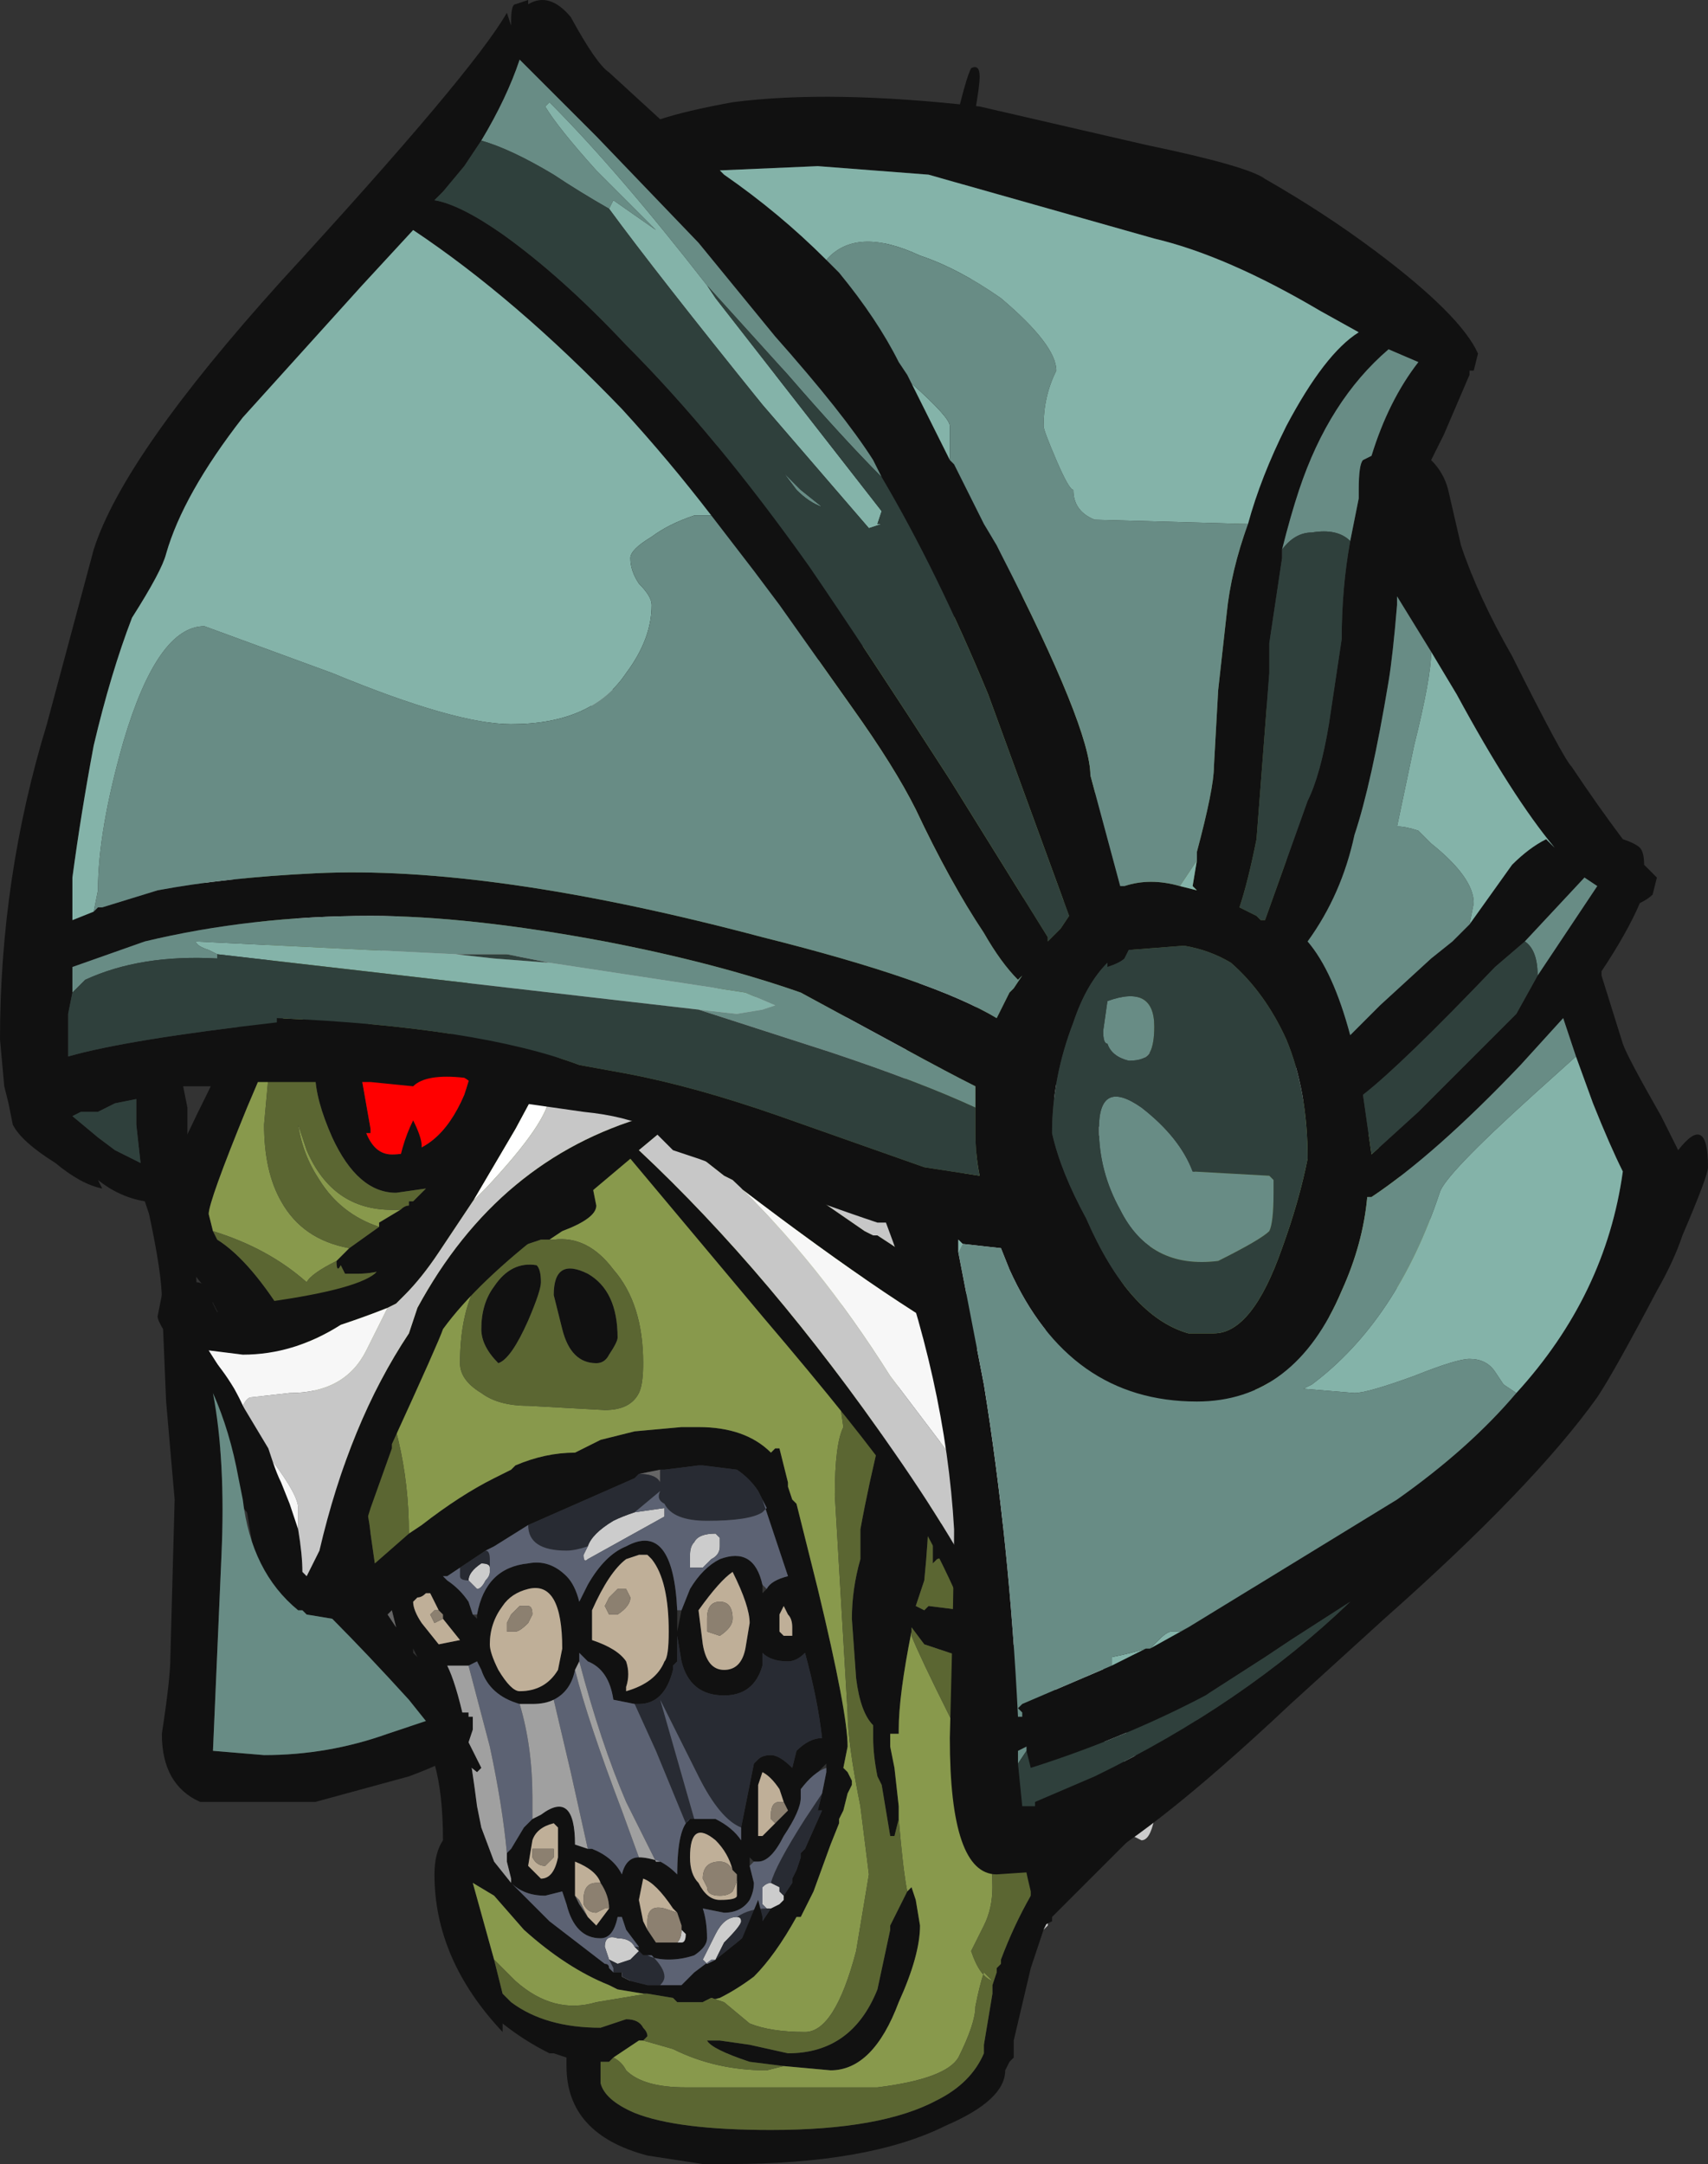 <?xml version="1.0" encoding="UTF-8" standalone="no"?>
<svg xmlns:ffdec="https://www.free-decompiler.com/flash" xmlns:xlink="http://www.w3.org/1999/xlink" ffdec:objectType="shape" height="25.4px" width="20.05px" xmlns="http://www.w3.org/2000/svg">
  <rect width="100%" height="100%" fill="#333333" stroke="none"/>
  <g transform="matrix(1.0, 0.0, 0.0, 1.0, 11.15, 15.55)">
    <path d="M1.1 7.1 L0.95 7.55 0.75 8.4 0.75 8.6 0.7 8.65 0.65 8.75 Q0.65 9.1 -0.05 9.4 -0.95 9.85 -2.6 9.85 L-2.9 9.85 -3.55 9.75 Q-4.5 9.5 -4.5 8.7 L-4.5 8.6 -4.65 8.55 -4.7 8.55 Q-5.0 8.4 -5.25 8.2 L-5.25 8.3 Q-6.05 7.45 -6.05 6.45 -6.05 6.2 -5.95 6.05 -5.95 5.5 -6.05 5.15 L-7.15 3.55 Q-7.3 3.25 -7.35 2.9 L-8.1 0.8 -8.75 -0.45 Q-8.9 -0.6 -9.0 -0.85 L-9.25 -1.45 Q-9.25 -1.65 -8.7 -2.75 L-8.3 -3.6 -0.05 -13.55 Q0.15 -14.55 0.25 -14.75 0.35 -14.8 0.35 -14.65 0.35 -14.45 0.15 -13.5 L1.75 6.1 Q1.35 6.5 1.15 7.0 L1.1 7.1 M3.45 -9.4 L-8.4 -5.6 -7.85 -3.85 -7.8 -3.7 Q-7.8 -3.6 -8.25 -2.55 -8.7 -1.45 -8.7 -1.3 L-8.65 -1.1 -8.6 -1.0 Q-8.2 -0.75 -7.75 0.0 L-7.05 1.8 Q-6.85 1.95 -6.8 2.45 L-6.75 2.8 -6.35 2.45 -6.2 2.35 Q-5.75 2.0 -5.35 1.8 -5.25 1.75 -5.15 1.7 L-5.1 1.65 Q-4.75 1.5 -4.4 1.5 L-4.1 1.35 -3.7 1.25 -3.15 1.2 -2.95 1.2 -2.95 1.2 Q-2.4 1.2 -2.1 1.5 L-2.05 1.45 -2.0 1.45 -1.9 1.85 -1.9 1.9 -1.85 2.05 -1.8 2.1 -1.55 3.1 Q-1.2 4.55 -1.2 4.95 L-1.25 5.2 -1.2 5.25 -1.15 5.35 -1.15 5.4 -1.2 5.5 -1.25 5.7 -1.3 5.8 -1.3 5.85 -1.4 6.1 -1.6 6.65 -1.75 6.95 -1.8 6.95 Q-2.05 7.4 -2.3 7.65 -2.5 7.8 -2.7 7.9 L-2.9 7.95 -3.2 7.95 -3.25 7.9 -3.55 7.85 -3.6 7.85 -3.9 7.8 -4.0 7.75 Q-4.5 7.55 -5.0 7.1 L-5.35 6.7 -5.6 6.55 -5.35 7.45 -5.25 7.85 -5.15 7.95 Q-4.75 8.25 -4.1 8.25 L-3.8 8.15 Q-3.65 8.15 -3.6 8.25 -3.55 8.3 -3.55 8.35 L-3.6 8.4 -3.65 8.4 -3.95 8.6 -4.0 8.65 -4.1 8.65 -4.1 8.9 Q-4.05 9.1 -3.7 9.25 -3.2 9.45 -2.1 9.45 -0.8 9.45 -0.15 9.1 0.25 8.9 0.4 8.55 L0.4 8.45 0.5 7.85 0.5 7.75 0.55 7.6 0.55 7.55 0.6 7.5 0.6 7.45 Q0.75 7.05 0.95 6.7 L1.1 6.5 1.35 6.2 4.0 0.1 6.0 -0.75 4.25 -3.15 3.45 -9.4 M1.75 -4.95 L1.6 -9.4 2.25 -3.5 2.25 -3.35 3.15 -2.25 2.15 -0.6 0.3 0.5 Q0.05 0.85 -0.1 1.3 L-0.25 2.2 Q-0.25 2.5 -0.3 3.0 L-0.4 3.3 -0.3 3.35 -0.25 3.3 0.15 3.35 0.3 3.35 1.25 3.85 0.7 4.0 0.15 3.9 -0.3 3.75 -0.45 3.55 -0.45 3.6 Q-0.6 4.35 -0.6 4.75 L-0.6 4.8 -0.7 4.8 -0.7 4.95 -0.65 5.2 -0.6 5.65 -0.6 5.8 -0.65 6.0 -0.7 6.0 -0.8 5.4 -0.85 5.3 Q-0.9 5.05 -0.9 4.85 L-0.9 4.7 Q-1.05 4.55 -1.1 4.15 L-1.15 3.45 Q-1.15 3.1 -1.05 2.75 L-1.05 2.4 Q-0.95 1.85 -0.8 1.25 -0.55 0.4 -0.15 0.1 L1.1 -2.9 0.75 -2.9 1.75 -4.95 M-7.6 -3.55 L-7.55 -3.8 -0.9 -1.35 -5.05 -3.05 -5.05 -2.8 -5.2 -2.4 -5.5 -1.75 Q-6.15 -0.6 -6.95 -0.6 L-7.1 -0.6 -7.15 -0.7 Q-7.2 -0.6 -7.2 -0.75 L-7.05 -0.9 -6.7 -1.15 -6.7 -1.2 -6.45 -1.35 Q-6.4 -1.4 -6.35 -1.4 L-6.35 -1.45 -6.3 -1.45 -6.15 -1.6 -6.5 -1.55 Q-6.95 -1.55 -7.25 -2.2 -7.45 -2.65 -7.45 -2.95 L-7.4 -3.55 -7.45 -3.55 -7.6 -3.55 M-6.95 -3.25 L-6.95 -3.15 -6.8 -2.3 -6.8 -2.25 -6.85 -2.25 Q-6.75 -2.0 -6.55 -2.0 -6.0 -2.0 -5.7 -2.7 -5.6 -3.0 -5.5 -3.45 L-6.95 -3.25 M-4.7 -1.0 L-4.8 -1.0 -5.1 -0.9 -4.85 -1.5 -4.2 -1.65 -4.15 -1.4 Q-4.15 -1.25 -4.55 -1.1 L-4.7 -1.0 M-4.95 -0.05 Q-5.15 0.4 -5.3 0.45 -5.5 0.25 -5.5 0.05 -5.5 -0.25 -5.35 -0.45 -5.15 -0.75 -4.85 -0.7 -4.8 -0.65 -4.8 -0.5 -4.8 -0.4 -4.95 -0.05 M-4.25 -0.6 Q-3.9 -0.4 -3.9 0.15 -3.9 0.2 -4.0 0.35 -4.05 0.45 -4.15 0.45 -4.45 0.45 -4.55 0.05 -4.6 -0.15 -4.65 -0.35 -4.65 -0.8 -4.25 -0.6 M-0.15 2.4 Q0.0 2.15 0.55 1.85 L1.65 1.85 0.05 2.7 0.0 2.7 -0.15 2.75 -0.2 2.8 -0.2 2.6 -0.15 2.4 M-2.2 2.05 L-2.25 1.95 Q-2.35 1.8 -2.5 1.7 L-2.9 1.65 -2.95 1.65 -3.35 1.7 -3.4 1.7 -3.65 1.75 -3.7 1.8 -4.95 2.35 -5.35 2.6 -5.45 2.65 -5.75 2.85 -5.9 2.95 -5.95 2.95 -5.9 3.0 Q-5.75 3.1 -5.65 3.25 L-5.6 3.4 -5.55 3.45 -5.55 3.4 Q-5.45 2.85 -4.95 2.8 -4.7 2.75 -4.5 2.95 -4.4 3.05 -4.35 3.25 L-4.25 3.05 Q-4.05 2.7 -3.8 2.6 -3.25 2.3 -3.2 3.35 L-3.2 3.6 -3.15 3.35 -3.05 3.1 Q-2.9 2.85 -2.7 2.75 -2.3 2.6 -2.2 3.05 L-2.2 3.15 -2.15 3.1 Q-2.1 3.0 -1.9 2.95 L-2.2 2.05 M-4.35 3.25 L-4.35 3.25 M-2.55 2.9 Q-2.7 3.0 -2.95 3.35 L-2.9 3.75 Q-2.85 4.05 -2.65 4.05 -2.45 4.05 -2.4 3.8 L-2.35 3.5 Q-2.35 3.3 -2.55 2.9 M-1.95 3.3 L-2.0 3.4 -2.0 3.6 -1.95 3.65 -1.85 3.65 -1.85 3.55 Q-1.85 3.45 -1.9 3.4 L-1.95 3.3 M-5.25 3.3 Q-5.4 3.5 -5.4 3.75 -5.4 3.85 -5.3 4.05 -5.15 4.3 -5.05 4.3 -4.75 4.3 -4.6 4.05 L-4.55 3.8 Q-4.55 3.0 -4.95 3.1 -5.15 3.15 -5.25 3.3 M-3.8 2.75 Q-4.0 2.9 -4.2 3.35 L-4.2 3.7 Q-3.9 3.8 -3.8 3.95 -3.75 4.1 -3.8 4.25 L-3.8 4.3 Q-3.45 4.2 -3.35 3.95 -3.3 3.9 -3.3 3.6 -3.3 3.0 -3.5 2.75 L-3.55 2.7 -3.8 2.75 M-3.2 3.65 L-3.2 3.8 -3.2 3.95 -3.25 4.0 -3.25 4.05 Q-3.35 4.45 -3.65 4.45 L-3.7 4.45 -3.95 4.4 Q-4.0 4.05 -4.25 3.95 L-4.35 3.85 -4.35 3.95 -4.4 4.05 Q-4.45 4.3 -4.65 4.4 -4.75 4.45 -4.9 4.45 L-5.05 4.45 Q-5.4 4.35 -5.5 4.05 L-5.55 3.95 -5.65 4.0 -5.9 4.0 Q-5.8 4.2 -5.7 4.65 -5.6 5.25 -5.55 5.65 L-5.5 5.9 -5.35 6.3 -5.15 6.55 -5.15 6.5 -5.2 6.3 -5.2 6.2 -5.15 6.15 -5.0 5.9 -4.9 5.8 -4.8 5.75 Q-4.4 5.45 -4.4 6.1 L-4.25 6.15 -4.2 6.15 Q-3.95 6.25 -3.85 6.45 -3.8 6.25 -3.65 6.25 -3.55 6.25 -3.4 6.3 -3.3 6.35 -3.2 6.45 -3.2 5.9 -3.05 5.8 L-3.0 5.8 -2.75 5.8 Q-2.55 5.9 -2.45 6.05 L-2.45 5.9 -2.3 5.15 -2.25 5.1 Q-2.2 5.05 -2.1 5.05 -2.0 5.05 -1.85 5.2 L-1.8 5.0 Q-1.65 4.85 -1.5 4.85 -1.55 4.4 -1.7 3.85 -1.8 3.95 -1.9 3.95 -2.1 3.95 -2.2 3.85 L-2.2 4.0 Q-2.3 4.35 -2.65 4.35 -3.05 4.35 -3.15 3.95 L-3.2 3.65 M-3.65 7.3 L-3.8 7.1 -3.85 6.95 -3.9 6.95 Q-3.95 7.2 -4.1 7.2 -4.4 7.2 -4.5 6.8 L-4.55 6.65 -4.75 6.7 Q-5.0 6.7 -5.15 6.55 L-4.7 7.0 -4.05 7.5 Q-4.0 7.5 -4.0 7.55 L-3.95 7.6 -3.9 7.6 -3.85 7.6 -3.75 7.7 -3.55 7.75 -3.4 7.75 -3.15 7.75 -3.0 7.6 -2.8 7.45 -2.75 7.45 -2.5 7.25 -2.2 7.0 -2.1 6.85 -2.0 6.8 -1.95 6.75 -1.95 6.7 -1.85 6.55 -1.85 6.5 -1.8 6.4 -1.75 6.25 -1.75 6.2 -1.7 6.15 -1.5 5.7 -1.55 5.7 -1.5 5.5 -1.45 5.25 -1.45 5.2 -1.45 5.15 -1.75 5.45 -1.75 5.55 Q-1.75 5.7 -1.95 6.0 -2.1 6.3 -2.25 6.3 L-2.3 6.3 -2.35 6.25 -2.35 6.35 -2.3 6.55 Q-2.3 6.65 -2.35 6.75 -2.45 6.9 -2.65 6.9 L-2.9 6.85 Q-2.85 7.0 -2.85 7.2 -2.85 7.3 -3.0 7.4 -3.15 7.45 -3.3 7.45 -3.45 7.45 -3.55 7.4 L-3.6 7.4 -3.65 7.35 -3.65 7.3 M-4.6 5.9 L-4.65 5.85 Q-4.85 5.9 -4.9 6.05 L-4.95 6.35 -4.8 6.5 Q-4.65 6.5 -4.6 6.25 L-4.6 5.9 M-4.1 6.55 Q-4.15 6.4 -4.4 6.3 L-4.4 6.7 -4.35 6.8 -4.25 6.95 -4.15 7.05 -4.0 6.85 Q-4.0 6.7 -4.1 6.55 M-2.55 6.4 Q-2.6 6.2 -2.75 6.05 -3.05 5.8 -3.05 6.25 -3.05 6.45 -2.95 6.55 -2.85 6.75 -2.7 6.75 -2.5 6.75 -2.5 6.7 L-2.5 6.45 -2.55 6.4 M-3.2 6.9 L-3.25 6.85 Q-3.45 6.55 -3.6 6.5 L-3.65 6.75 -3.6 7.0 -3.55 7.1 -3.45 7.25 -3.2 7.25 -3.15 7.25 Q-3.1 7.25 -3.1 7.15 L-3.15 7.1 -3.15 7.05 -3.2 6.9 M-1.95 5.6 L-2.0 5.45 Q-2.1 5.3 -2.2 5.25 L-2.25 5.4 -2.25 6.0 -2.2 6.0 -2.05 5.85 -1.9 5.7 -1.95 5.6 M-1.95 8.7 L-2.35 8.65 Q-2.8 8.5 -2.85 8.4 -2.8 8.4 -2.7 8.4 L-2.35 8.45 -1.9 8.55 Q-1.15 8.55 -0.85 7.8 L-0.7 7.1 -0.7 7.05 -0.5 6.65 -0.45 6.6 -0.4 6.75 -0.35 7.05 Q-0.35 7.4 -0.6 7.95 -0.9 8.75 -1.4 8.75 L-1.95 8.7 M-6.6 3.4 L-6.5 3.55 -6.55 3.35 -6.6 3.4 M-6.0 3.35 L-6.1 3.15 -6.15 3.15 Q-6.2 3.2 -6.25 3.2 L-6.3 3.25 Q-6.3 3.35 -6.2 3.5 L-6.0 3.75 -5.75 3.7 -5.95 3.45 -5.95 3.4 -6.0 3.35 M-6.25 3.9 L-6.3 3.85 -6.3 3.8 -6.25 3.9" fill="#111111" fill-rule="evenodd" stroke="none"/>
    <path d="M1.15 7.0 L1.15 7.05 1.1 7.1 1.15 7.0 M-7.4 -3.55 L-7.45 -3.55 -7.4 -3.55 M-4.25 2.6 Q-4.2 2.45 -3.95 2.3 -3.85 2.25 -3.7 2.2 L-3.35 2.15 -3.35 2.25 -4.25 2.75 Q-4.3 2.8 -4.3 2.7 L-4.25 2.6 M-2.7 2.5 L-2.7 2.6 Q-2.7 2.7 -2.8 2.75 L-2.9 2.85 -3.05 2.85 -3.05 2.7 Q-3.05 2.6 -3.0 2.55 -2.95 2.45 -2.75 2.45 L-2.7 2.5 M-5.65 3.0 Q-5.65 2.9 -5.5 2.8 -5.4 2.8 -5.4 2.85 L-5.4 2.9 Q-5.4 2.95 -5.45 3.0 -5.5 3.1 -5.55 3.1 L-5.65 3.0 M-1.95 6.75 L-2.0 6.8 -2.1 6.85 -2.15 6.85 -2.2 6.8 -2.2 6.6 Q-2.15 6.55 -2.1 6.55 L-2.0 6.6 -2.0 6.65 -1.95 6.7 -1.95 6.75 M-3.75 7.7 L-3.85 7.6 -3.9 7.6 -3.85 7.6 -3.85 7.65 -3.75 7.7 M-3.2 7.25 Q-3.15 7.2 -3.15 7.1 L-3.1 7.15 Q-3.1 7.25 -3.15 7.25 L-3.2 7.25 M-2.75 7.45 L-2.85 7.5 -2.9 7.45 -2.75 7.15 Q-2.65 6.95 -2.5 6.95 -2.45 6.95 -2.45 7.0 -2.45 7.05 -2.65 7.25 L-2.75 7.45 M-3.7 7.3 L-3.65 7.35 -3.75 7.45 -3.9 7.5 -4.0 7.45 -4.05 7.3 Q-4.05 7.15 -3.9 7.2 -3.75 7.2 -3.7 7.3" fill="#cccccc" fill-rule="evenodd" stroke="none"/>
    <path d="M-3.4 1.7 L-3.4 1.85 Q-3.45 1.75 -3.65 1.75 L-3.4 1.7 M-3.55 2.7 L-3.65 2.7 -3.8 2.75 -3.55 2.7 M-4.4 6.7 L-4.35 6.75 -4.25 6.95 -4.35 6.8 -4.4 6.7 M-6.6 3.4 L-6.55 3.35 -6.5 3.55 -6.6 3.4" fill="#666666" fill-rule="evenodd" stroke="none"/>
    <path d="M-6.95 -3.25 L-5.5 -3.45 Q-5.6 -3.0 -5.7 -2.7 -6.0 -2.0 -6.55 -2.0 -6.75 -2.0 -6.85 -2.25 L-6.8 -2.25 -6.8 -2.3 -6.95 -3.15 -6.95 -3.25" fill="#ff0000" fill-rule="evenodd" stroke="none"/>
    <path d="M-3.2 3.8 L-3.2 3.65 -3.2 3.8" fill="#999999" fill-rule="evenodd" stroke="none"/>
    <path d="M-8.4 -5.6 L3.45 -9.4 1.6 -9.4 1.75 -4.95 -8.4 -5.6 M4.25 -3.15 L6.0 -0.75 4.0 0.1 1.35 6.2 1.1 6.5 1.0 5.8 1.25 3.85 0.3 3.35 1.65 1.85 0.55 1.85 Q0.0 2.15 -0.15 2.4 L0.05 1.9 2.15 -0.6 3.15 -2.25 4.25 -3.15 M-3.95 8.6 L-3.65 8.4 -3.6 8.4 -3.25 8.5 Q-2.75 8.75 -2.15 8.75 L-1.95 8.7 -1.4 8.75 Q-0.9 8.75 -0.6 7.95 -0.35 7.4 -0.35 7.05 L-0.4 6.75 -0.45 6.6 -0.5 6.65 Q-0.55 6.4 -0.6 5.8 L-0.6 5.65 -0.65 5.2 -0.7 4.95 -0.7 4.8 -0.6 4.8 -0.6 4.75 Q-0.6 4.35 -0.45 3.6 L-0.45 3.65 Q-0.35 3.9 0.0 4.6 0.5 5.65 0.5 6.6 0.5 6.85 0.4 7.05 L0.25 7.35 Q0.35 7.65 0.5 7.7 L0.4 7.6 Q0.35 7.75 0.3 8.0 0.3 8.2 0.1 8.6 -0.05 8.85 -0.85 8.95 -1.3 8.95 -3.1 8.95 -3.6 8.95 -3.8 8.75 -3.85 8.65 -3.95 8.6 M-5.35 7.45 L-5.6 6.55 -5.35 6.7 -5.0 7.1 Q-4.5 7.55 -4.0 7.75 L-3.9 7.8 -3.6 7.85 -3.55 7.85 -4.15 7.95 Q-4.65 8.1 -5.1 7.7 L-5.35 7.45 M-2.9 7.95 L-2.7 7.9 Q-2.5 7.8 -2.3 7.65 -2.05 7.4 -1.8 6.95 L-1.75 6.95 -1.6 6.65 -1.4 6.1 -1.3 5.85 -1.3 5.8 -1.25 5.7 -1.2 5.5 -1.15 5.4 -1.15 5.35 -1.2 5.25 -1.25 5.2 -1.2 4.95 Q-1.2 4.55 -1.55 3.1 L-1.8 2.1 -1.85 2.05 -1.9 1.9 -1.9 1.85 -2.0 1.45 -2.05 1.45 -2.1 1.5 Q-2.4 1.2 -2.95 1.2 L-2.95 1.2 -3.15 1.2 -3.7 1.25 -4.1 1.35 -4.4 1.5 Q-4.75 1.5 -5.1 1.65 L-5.15 1.7 Q-5.25 1.75 -5.35 1.8 -5.75 2.0 -6.2 2.35 L-6.35 2.45 Q-6.35 1.3 -6.85 0.35 L-5.25 -1.45 Q-4.6 -2.3 -4.5 -2.8 L-4.45 -2.75 Q-3.8 -2.25 -3.25 -1.7 L-1.15 -0.85 Q-0.65 -0.85 -0.1 -1.25 L0.75 -2.9 1.1 -2.9 0.25 -1.2 Q-1.35 -0.65 -1.35 0.1 L-1.3 0.85 -1.25 1.2 Q-1.35 1.4 -1.35 2.0 L-1.2 4.55 Q-1.2 4.9 -1.05 5.65 L-0.95 6.45 -1.1 7.35 Q-1.35 8.3 -1.7 8.3 -2.1 8.3 -2.35 8.2 L-2.65 7.95 -2.8 7.9 -2.9 7.95 M-8.65 -1.1 L-8.7 -1.3 Q-8.7 -1.45 -8.25 -2.55 -7.8 -3.6 -7.8 -3.7 L-7.85 -3.85 -7.55 -3.8 -7.6 -3.55 -8.0 -2.9 -8.05 -2.35 Q-8.05 -1.8 -7.85 -1.45 -7.6 -1.0 -7.05 -0.9 L-7.2 -0.75 Q-7.5 -0.6 -7.55 -0.5 -8.0 -0.9 -8.65 -1.1 M-6.7 -1.15 Q-7.15 -1.3 -7.4 -1.7 -7.6 -2.0 -7.65 -2.35 L-7.55 -2.05 Q-7.25 -1.35 -6.55 -1.35 L-6.45 -1.35 -6.7 -1.2 -6.7 -1.15 M-5.05 -3.05 L-5.05 -2.8 -5.05 -3.05 M-4.7 -1.0 L-4.55 -1.1 Q-4.15 -1.25 -4.15 -1.4 L-4.2 -1.65 -4.85 -1.5 -5.1 -0.9 -5.45 -0.65 Q-5.75 -0.25 -5.75 0.45 -5.75 0.65 -5.5 0.8 -5.3 0.95 -4.95 0.95 L-4.05 1.0 Q-3.75 1.0 -3.65 0.8 -3.6 0.7 -3.6 0.45 -3.6 -0.25 -3.95 -0.65 -4.25 -1.05 -4.65 -1.0 L-4.7 -1.0 M2.25 -3.5 L2.25 -3.35 2.25 -3.5" fill="#88994c" fill-rule="evenodd" stroke="none"/>
    <path d="M-8.4 -5.6 L1.75 -4.95 0.75 -2.9 -0.1 -1.25 Q-0.65 -0.85 -1.15 -0.85 L-3.25 -1.7 Q-3.8 -2.25 -4.45 -2.75 L-4.5 -2.8 Q-4.6 -2.3 -5.25 -1.45 L-6.85 0.35 Q-6.35 1.3 -6.35 2.45 L-6.75 2.8 -6.8 2.45 Q-6.85 1.95 -7.05 1.8 L-7.75 0.0 Q-8.2 -0.75 -8.6 -1.0 L-8.65 -1.1 Q-8.0 -0.9 -7.55 -0.5 -7.5 -0.6 -7.2 -0.75 -7.2 -0.6 -7.15 -0.7 L-7.1 -0.6 -6.95 -0.6 Q-6.15 -0.6 -5.5 -1.75 L-5.2 -2.4 -5.05 -2.8 -5.05 -3.05 -0.9 -1.35 -7.55 -3.8 -7.85 -3.85 -8.4 -5.6 M1.6 -9.4 L3.45 -9.4 4.25 -3.15 3.15 -2.25 2.25 -3.35 2.25 -3.5 1.6 -9.4 M6.0 -0.75 L4.0 0.1 6.0 -0.75 M1.1 6.5 L0.95 6.7 Q0.75 7.05 0.6 7.45 L0.6 7.5 0.55 7.55 0.55 7.6 0.5 7.75 0.5 7.85 0.4 8.45 0.4 8.55 Q0.25 8.9 -0.15 9.1 -0.8 9.45 -2.1 9.45 -3.2 9.45 -3.7 9.25 -4.05 9.1 -4.1 8.9 L-4.1 8.65 -4.0 8.65 -3.95 8.6 Q-3.85 8.65 -3.8 8.75 -3.6 8.95 -3.1 8.95 -1.3 8.95 -0.85 8.95 -0.05 8.85 0.1 8.6 0.3 8.2 0.3 8.0 0.35 7.75 0.4 7.6 L0.5 7.7 Q0.35 7.65 0.25 7.35 L0.4 7.05 Q0.5 6.85 0.5 6.6 0.5 5.65 0.0 4.6 -0.35 3.9 -0.45 3.65 L-0.45 3.6 -0.45 3.55 -0.3 3.75 0.15 3.9 0.7 4.0 1.25 3.85 1.0 5.8 1.1 6.5 M-3.6 8.4 L-3.55 8.35 Q-3.55 8.3 -3.6 8.25 -3.65 8.15 -3.8 8.15 L-4.1 8.25 Q-4.75 8.25 -5.15 7.95 L-5.25 7.85 -5.35 7.45 -5.1 7.7 Q-4.65 8.1 -4.15 7.95 L-3.55 7.85 -3.25 7.9 -3.2 7.95 -2.9 7.95 -2.8 7.9 -2.65 7.95 -2.35 8.2 Q-2.1 8.3 -1.7 8.3 -1.35 8.3 -1.1 7.35 L-0.95 6.45 -1.05 5.65 Q-1.2 4.9 -1.2 4.55 L-1.35 2.0 Q-1.35 1.4 -1.25 1.2 L-1.3 0.85 -1.35 0.1 Q-1.35 -0.65 0.25 -1.2 L1.1 -2.9 -0.15 0.1 Q-0.55 0.4 -0.8 1.25 -0.95 1.85 -1.05 2.4 L-1.05 2.75 Q-1.15 3.1 -1.15 3.45 L-1.1 4.15 Q-1.05 4.55 -0.9 4.7 L-0.9 4.85 Q-0.9 5.05 -0.85 5.3 L-0.8 5.4 -0.7 6.0 -0.65 6.0 -0.6 5.8 Q-0.55 6.4 -0.5 6.65 L-0.7 7.05 -0.7 7.1 -0.85 7.8 Q-1.15 8.55 -1.9 8.55 L-2.35 8.45 -2.7 8.4 Q-2.8 8.4 -2.85 8.4 -2.8 8.5 -2.35 8.65 L-1.95 8.7 -2.15 8.75 Q-2.75 8.75 -3.25 8.5 L-3.6 8.4 M-7.6 -3.55 L-7.45 -3.55 -7.4 -3.55 -7.45 -2.95 Q-7.45 -2.65 -7.25 -2.2 -6.95 -1.55 -6.5 -1.55 L-6.15 -1.6 -6.3 -1.45 -6.35 -1.45 -6.35 -1.4 Q-6.4 -1.4 -6.45 -1.35 L-6.55 -1.35 Q-7.25 -1.35 -7.55 -2.05 L-7.65 -2.35 Q-7.6 -2.0 -7.4 -1.7 -7.15 -1.3 -6.7 -1.15 L-7.05 -0.9 Q-7.6 -1.0 -7.85 -1.45 -8.05 -1.8 -8.05 -2.35 L-8.0 -2.9 -7.6 -3.55 M-5.1 -0.9 L-4.8 -1.0 -4.7 -1.0 -4.65 -1.0 Q-4.25 -1.05 -3.95 -0.65 -3.6 -0.25 -3.6 0.45 -3.6 0.7 -3.65 0.8 -3.75 1.0 -4.05 1.0 L-4.95 0.95 Q-5.3 0.95 -5.5 0.8 -5.75 0.65 -5.75 0.45 -5.75 -0.25 -5.45 -0.65 L-5.1 -0.9 M-4.25 -0.6 Q-4.65 -0.8 -4.65 -0.35 -4.6 -0.15 -4.55 0.05 -4.45 0.45 -4.15 0.45 -4.05 0.45 -4.0 0.35 -3.9 0.2 -3.9 0.15 -3.9 -0.4 -4.25 -0.6 M-4.95 -0.05 Q-4.8 -0.4 -4.8 -0.5 -4.8 -0.65 -4.85 -0.7 -5.15 -0.75 -5.35 -0.45 -5.5 -0.25 -5.5 0.05 -5.5 0.25 -5.3 0.45 -5.15 0.4 -4.95 -0.05 M0.3 3.35 L0.15 3.35 -0.25 3.3 -0.3 3.35 -0.4 3.3 -0.3 3.0 Q-0.25 2.5 -0.25 2.2 L-0.1 1.3 Q0.05 0.85 0.3 0.5 L2.15 -0.6 0.05 1.9 -0.15 2.4 -0.2 2.6 -0.2 2.8 -0.15 2.75 0.0 2.7 0.05 2.7 1.65 1.85 0.3 3.35" fill="#5b6632" fill-rule="evenodd" stroke="none"/>
    <path d="M-3.4 1.7 L-3.35 1.7 -2.95 1.65 -2.9 1.65 -2.5 1.7 Q-2.35 1.8 -2.25 1.95 L-2.2 2.05 -2.15 2.15 -2.2 2.2 Q-2.35 2.3 -2.85 2.3 -3.25 2.3 -3.35 2.1 -3.45 2.05 -3.4 1.95 L-3.7 2.2 Q-3.85 2.25 -3.95 2.3 -4.2 2.45 -4.25 2.6 -4.4 2.65 -4.5 2.65 -4.95 2.65 -4.95 2.35 L-3.7 1.8 -3.65 1.75 Q-3.45 1.75 -3.4 1.85 L-3.4 1.7 M-5.75 2.85 L-5.45 2.65 Q-5.4 2.65 -5.4 2.75 L-5.4 2.85 Q-5.4 2.8 -5.5 2.8 -5.65 2.9 -5.65 3.0 -5.75 3.0 -5.75 2.95 L-5.75 2.85 M-3.2 3.8 L-3.2 3.65 -3.15 3.95 Q-3.05 4.35 -2.65 4.35 -2.3 4.35 -2.2 4.0 L-2.2 3.85 Q-2.1 3.95 -1.9 3.95 -1.8 3.95 -1.7 3.85 -1.55 4.4 -1.5 4.85 -1.65 4.85 -1.8 5.0 L-1.85 5.2 Q-2.0 5.05 -2.1 5.05 -2.2 5.05 -2.25 5.1 L-2.3 5.15 -2.45 5.9 Q-2.7 5.8 -2.95 5.3 -3.3 4.6 -3.4 4.4 L-3.0 5.8 -3.05 5.8 -3.1 5.85 -3.45 5.0 -3.7 4.45 -3.65 4.45 Q-3.35 4.45 -3.25 4.05 L-3.25 4.0 -3.2 3.95 -3.2 3.8 M-3.65 7.3 L-3.65 7.35 -3.6 7.4 -3.55 7.4 -3.5 7.4 Q-3.35 7.55 -3.35 7.65 -3.35 7.7 -3.4 7.75 L-3.55 7.75 -3.75 7.7 -3.85 7.65 -3.85 7.6 -3.9 7.6 -3.95 7.6 -3.95 7.55 -4.0 7.45 -3.9 7.5 -3.75 7.45 -3.65 7.35 -3.7 7.3 -3.65 7.3 M-1.5 5.5 L-1.55 5.7 -1.5 5.7 -1.7 6.15 -1.75 6.2 -1.75 6.25 -1.8 6.4 -1.85 6.5 -1.85 6.55 -1.95 6.7 -1.95 6.75 -1.95 6.7 -2.0 6.65 -2.0 6.6 -2.1 6.55 Q-2.05 6.35 -1.7 5.8 L-1.5 5.5 M-2.1 6.85 L-2.2 7.0 -2.5 7.25 -2.75 7.45 -2.65 7.25 Q-2.45 7.05 -2.45 7.0 -2.45 6.95 -2.5 6.95 -2.35 6.85 -2.15 6.85 L-2.1 6.85" fill="#282b33" fill-rule="evenodd" stroke="none"/>
    <path d="M-4.95 2.35 Q-4.95 2.65 -4.5 2.65 -4.4 2.65 -4.25 2.6 L-4.3 2.7 Q-4.3 2.8 -4.25 2.75 L-3.35 2.25 -3.35 2.15 -3.7 2.2 -3.4 1.95 Q-3.45 2.05 -3.35 2.1 -3.25 2.3 -2.85 2.3 -2.35 2.3 -2.2 2.2 L-2.15 2.15 -2.2 2.05 -1.9 2.95 Q-2.1 3.0 -2.15 3.1 L-2.2 3.05 Q-2.3 2.6 -2.7 2.75 -2.9 2.85 -3.05 3.1 L-3.15 3.35 -3.2 3.35 Q-3.25 2.3 -3.8 2.6 -4.05 2.7 -4.25 3.05 L-4.35 3.25 Q-4.4 3.05 -4.5 2.95 -4.7 2.75 -4.95 2.8 -5.45 2.85 -5.55 3.4 L-5.6 3.4 -5.65 3.25 Q-5.75 3.1 -5.9 3.0 L-5.95 2.95 -5.9 2.95 -5.75 2.85 -5.75 2.95 Q-5.75 3.0 -5.65 3.0 L-5.55 3.1 Q-5.5 3.1 -5.45 3.0 -5.4 2.95 -5.4 2.9 L-5.4 2.85 -5.4 2.75 Q-5.4 2.65 -5.45 2.65 L-5.35 2.6 -4.95 2.35 M-2.7 2.5 L-2.75 2.45 Q-2.95 2.45 -3.0 2.55 -3.05 2.6 -3.05 2.7 L-3.05 2.85 -2.9 2.85 -2.8 2.75 Q-2.7 2.7 -2.7 2.6 L-2.7 2.5 M-2.45 5.9 L-2.45 6.05 Q-2.55 5.9 -2.75 5.8 L-3.0 5.8 -3.4 4.4 Q-3.3 4.6 -2.95 5.3 -2.7 5.8 -2.45 5.9 M-3.05 5.8 Q-3.2 5.9 -3.2 6.45 -3.3 6.35 -3.4 6.3 L-3.45 6.3 Q-3.6 6.0 -3.8 5.6 -4.1 4.9 -4.35 3.95 L-4.35 3.85 -4.25 3.95 Q-4.0 4.05 -3.95 4.4 L-3.7 4.45 -3.45 5.0 -3.1 5.85 -3.05 5.8 M-3.65 6.25 Q-3.8 6.25 -3.85 6.45 -3.95 6.25 -4.2 6.15 L-4.25 6.15 -4.45 5.25 -4.65 4.4 Q-4.45 4.3 -4.4 4.05 -4.25 4.65 -3.85 5.7 L-3.65 6.25 M-4.9 5.8 L-5.0 5.9 -5.15 6.15 -5.2 6.2 Q-5.25 5.65 -5.4 4.95 L-5.65 4.0 -5.55 3.95 -5.5 4.05 Q-5.4 4.35 -5.05 4.45 -4.9 4.95 -4.9 5.55 L-4.9 5.8 M-5.15 6.5 L-5.15 6.55 Q-5.0 6.7 -4.75 6.7 L-4.55 6.65 -4.5 6.8 Q-4.4 7.2 -4.1 7.2 -3.95 7.2 -3.9 6.95 L-3.85 6.95 -3.8 7.1 -3.65 7.3 -3.7 7.3 Q-3.75 7.2 -3.9 7.2 -4.05 7.15 -4.05 7.3 L-4.0 7.45 -3.95 7.55 -3.95 7.6 -4.0 7.55 Q-4.0 7.5 -4.05 7.5 L-4.7 7.0 -5.15 6.55 -5.15 6.5 M-3.55 7.4 Q-3.45 7.45 -3.3 7.45 -3.15 7.45 -3.0 7.4 -2.85 7.3 -2.85 7.2 -2.85 7.0 -2.9 6.85 L-2.65 6.9 Q-2.45 6.9 -2.35 6.75 -2.3 6.65 -2.3 6.55 L-2.35 6.35 -2.3 6.3 -2.25 6.3 Q-2.1 6.3 -1.95 6.0 -1.75 5.7 -1.75 5.55 L-1.75 5.45 Q-1.6 5.25 -1.45 5.2 L-1.45 5.25 -1.5 5.5 -1.7 5.8 Q-2.05 6.35 -2.1 6.55 -2.15 6.55 -2.2 6.6 L-2.2 6.8 -2.15 6.85 Q-2.35 6.85 -2.5 6.95 -2.65 6.95 -2.75 7.15 L-2.9 7.45 -2.85 7.5 -2.75 7.45 -2.8 7.45 -3.0 7.6 -3.15 7.75 -3.4 7.75 Q-3.35 7.7 -3.35 7.65 -3.35 7.55 -3.5 7.4 L-3.55 7.4" fill="#5c6273" fill-rule="evenodd" stroke="none"/>
    <path d="M-2.7 3.25 Q-2.85 3.25 -2.85 3.45 L-2.85 3.6 -2.7 3.65 Q-2.55 3.55 -2.55 3.45 -2.55 3.25 -2.7 3.25 M-1.95 3.3 L-1.9 3.4 Q-1.85 3.45 -1.85 3.55 L-1.85 3.65 -1.95 3.65 -2.0 3.6 -2.0 3.4 -1.95 3.3 M-2.55 2.9 Q-2.35 3.3 -2.35 3.5 L-2.4 3.8 Q-2.45 4.05 -2.65 4.05 -2.85 4.05 -2.9 3.75 L-2.95 3.35 Q-2.7 3.0 -2.55 2.9 M-5.15 3.4 L-5.2 3.5 -5.2 3.6 -5.1 3.6 Q-5.05 3.6 -4.95 3.5 L-4.9 3.4 Q-4.9 3.3 -4.95 3.3 L-5.05 3.3 -5.15 3.4 M-5.25 3.3 Q-5.15 3.15 -4.95 3.1 -4.55 3.0 -4.55 3.8 L-4.6 4.05 Q-4.75 4.3 -5.05 4.3 -5.15 4.3 -5.3 4.05 -5.4 3.85 -5.4 3.75 -5.4 3.5 -5.25 3.3 M-3.8 2.75 L-3.65 2.7 -3.55 2.7 -3.5 2.75 Q-3.3 3.0 -3.3 3.6 -3.3 3.9 -3.35 3.95 -3.45 4.2 -3.8 4.3 L-3.8 4.25 Q-3.75 4.1 -3.8 3.95 -3.9 3.8 -4.2 3.7 L-4.2 3.35 Q-4.0 2.9 -3.8 2.75 M-4.05 3.3 L-4.0 3.4 -3.9 3.4 Q-3.75 3.3 -3.75 3.2 L-3.8 3.1 -3.9 3.1 -4.0 3.2 -4.05 3.3 M-4.6 5.9 L-4.6 6.25 Q-4.65 6.5 -4.8 6.5 L-4.95 6.35 -4.9 6.05 Q-4.85 5.9 -4.65 5.85 L-4.6 5.9 M-4.65 6.15 L-4.9 6.15 -4.9 6.25 Q-4.85 6.35 -4.75 6.35 L-4.65 6.25 -4.65 6.15 M-4.4 6.7 L-4.4 6.3 Q-4.15 6.4 -4.1 6.55 L-4.15 6.55 Q-4.3 6.55 -4.3 6.75 L-4.3 6.8 Q-4.25 6.9 -4.15 6.9 L-4.05 6.85 -4.0 6.85 -4.15 7.05 -4.25 6.95 -4.35 6.75 -4.4 6.7 M-2.5 6.45 L-2.5 6.7 Q-2.5 6.75 -2.7 6.75 -2.85 6.75 -2.95 6.55 -3.05 6.45 -3.05 6.25 -3.05 5.8 -2.75 6.05 -2.6 6.2 -2.55 6.4 -2.6 6.3 -2.7 6.3 -2.9 6.3 -2.9 6.5 L-2.85 6.6 Q-2.85 6.7 -2.7 6.7 -2.6 6.7 -2.55 6.65 -2.5 6.55 -2.5 6.5 L-2.5 6.45 M-3.2 6.9 L-3.35 6.85 Q-3.55 6.8 -3.55 7.0 L-3.55 7.1 -3.6 7.0 -3.65 6.75 -3.6 6.5 Q-3.45 6.55 -3.25 6.85 L-3.2 6.9 M-2.05 5.85 L-2.2 6.0 -2.25 6.0 -2.25 5.4 -2.2 5.25 Q-2.1 5.3 -2.0 5.45 L-1.95 5.6 -2.0 5.6 Q-2.1 5.6 -2.1 5.75 L-2.1 5.8 -2.05 5.85 M-5.95 3.45 L-5.75 3.7 -6.0 3.75 -6.2 3.5 Q-6.3 3.35 -6.3 3.25 L-6.25 3.2 Q-6.2 3.2 -6.15 3.15 L-6.1 3.15 -6.0 3.35 -6.05 3.35 -6.1 3.4 -6.05 3.5 -5.95 3.45" fill="#bfaf98" fill-rule="evenodd" stroke="none"/>
    <path d="M-2.7 3.25 Q-2.55 3.25 -2.55 3.45 -2.55 3.55 -2.7 3.65 L-2.85 3.6 -2.85 3.45 Q-2.85 3.25 -2.7 3.25 M-5.15 3.4 L-5.05 3.3 -4.95 3.3 Q-4.9 3.3 -4.9 3.4 L-4.95 3.5 Q-5.05 3.6 -5.1 3.6 L-5.2 3.6 -5.2 3.5 -5.15 3.4 M-4.05 3.3 L-4.0 3.2 -3.9 3.1 -3.8 3.1 -3.75 3.2 Q-3.75 3.3 -3.9 3.4 L-4.0 3.4 -4.05 3.3 M-4.65 6.15 L-4.65 6.25 -4.75 6.35 Q-4.85 6.35 -4.9 6.25 L-4.9 6.15 -4.65 6.15 M-4.0 6.85 L-4.05 6.85 -4.15 6.9 Q-4.25 6.9 -4.3 6.8 L-4.3 6.75 Q-4.3 6.55 -4.15 6.55 L-4.1 6.55 Q-4.0 6.7 -4.0 6.85 M-2.5 6.45 L-2.5 6.5 Q-2.5 6.55 -2.55 6.65 -2.6 6.7 -2.7 6.7 -2.85 6.7 -2.85 6.6 L-2.9 6.5 Q-2.9 6.3 -2.7 6.3 -2.6 6.3 -2.55 6.4 L-2.5 6.45 M-3.55 7.1 L-3.55 7.0 Q-3.55 6.8 -3.35 6.85 L-3.2 6.9 -3.15 7.05 -3.15 7.1 Q-3.15 7.2 -3.2 7.25 L-3.45 7.25 -3.55 7.1 M-2.05 5.85 L-2.1 5.8 -2.1 5.75 Q-2.1 5.6 -2.0 5.6 L-1.95 5.6 -1.9 5.7 -2.05 5.85 M-5.95 3.45 L-6.05 3.5 -6.1 3.4 -6.05 3.35 -6.0 3.35 -5.95 3.4 -5.95 3.45" fill="#8c8070" fill-rule="evenodd" stroke="none"/>
    <path d="M-3.4 6.3 Q-3.55 6.25 -3.65 6.25 L-3.85 5.7 Q-4.25 4.65 -4.4 4.05 L-4.35 3.95 Q-4.1 4.9 -3.8 5.6 -3.6 6.0 -3.45 6.3 L-3.4 6.3 M-4.25 6.15 L-4.4 6.1 Q-4.4 5.45 -4.8 5.75 L-4.9 5.8 -4.9 5.55 Q-4.9 4.95 -5.05 4.45 L-4.9 4.45 Q-4.75 4.45 -4.65 4.4 L-4.45 5.25 -4.25 6.15 M-5.2 6.2 L-5.2 6.3 -5.15 6.5 -5.15 6.55 -5.35 6.3 -5.5 5.9 -5.55 5.65 Q-5.6 5.25 -5.7 4.65 -5.8 4.2 -5.9 4.0 L-5.65 4.0 -5.4 4.95 Q-5.25 5.65 -5.2 6.2" fill="#a0a0a0" fill-rule="evenodd" stroke="none"/>
    <path d="M2.25 -3.2 L4.8 -2.95 2.25 -3.2 M3.05 -2.1 L2.85 -2.2 3.05 -2.1 M3.35 0.7 L3.25 0.7 3.35 0.7 M-1.6 -5.75 L-1.2 -5.2 -1.6 -5.75 M-4.75 -2.95 L-4.7 -2.7 Q-4.7 -2.4 -5.45 -1.6 L-5.6 -1.45 -5.1 -2.3 -4.75 -2.95" fill="#ffffff" fill-rule="evenodd" stroke="none"/>
    <path d="M2.4 5.8 Q2.35 6.05 2.25 6.05 L2.15 6.0 2.4 5.8" fill="#cccccc" fill-rule="evenodd" stroke="none"/>
    <path d="M3.8 -8.05 L0.3 -7.0 3.8 -8.05 M2.15 6.0 L1.2 6.95 1.2 7.0 1.1 7.05 1.05 6.95 Q1.0 6.9 0.95 6.8 L0.95 6.65 Q0.8 6.05 0.6 4.6 L0.4 3.95 Q-0.05 2.75 -0.6 1.9 -1.05 1.25 -2.2 -0.1 L-3.75 -1.95 -4.7 -1.15 Q-5.55 -0.5 -5.95 0.05 -6.0 0.2 -6.55 1.4 L-6.55 1.45 -6.8 2.15 Q-6.95 2.65 -7.1 2.95 L-7.1 3.05 Q-7.1 3.2 -7.25 3.3 L-7.6 3.45 Q-8.0 3.45 -8.15 2.8 L-8.25 2.2 Q-8.4 2.05 -8.45 1.75 L-8.95 0.45 Q-9.3 0.0 -9.3 -0.1 L-9.25 -0.35 -8.85 -0.5 Q-8.7 -0.5 -8.65 -0.25 L-8.6 -0.15 -8.15 -0.25 Q-7.0 -0.4 -6.75 -0.6 L-6.3 -1.1 Q-6.05 -1.4 -5.9 -1.6 L-5.3 -2.65 -6.2 -3.9 4.4 1.15 2.4 5.8 2.15 6.0 M4.6 -5.15 L0.75 -6.05 4.6 -5.15 M4.8 -2.95 L2.25 -3.2 2.85 -2.2 3.05 -2.1 4.8 -2.95 M-0.55 -2.1 L-0.5 -3.45 -9.4 -5.45 -7.9 -4.85 -0.55 -2.1 M-3.55 -2.85 L-2.45 -2.1 -1.0 -1.1 -0.9 -1.05 -0.85 -1.05 0.6 -0.1 3.25 0.7 3.35 0.7 0.85 -1.35 -0.8 -1.6 -3.55 -2.85 M-7.2 -9.8 L-1.6 -5.75 -1.2 -5.2 2.6 -1.5 -7.2 -9.8 M2.3 5.4 L0.45 0.35 Q-0.55 -0.15 -2.45 -1.6 L-2.55 -1.7 -2.65 -1.75 -3.35 -2.3 -3.65 -2.05 Q-2.1 -0.6 -0.65 1.5 0.15 2.65 0.6 3.6 L2.3 5.4 M-5.6 -1.45 L-6.0 -0.85 Q-6.2 -0.55 -6.4 -0.35 L-6.5 -0.25 -6.6 -0.2 Q-6.85 -0.1 -7.15 0.0 -7.7 0.35 -8.3 0.35 L-8.7 0.3 -8.35 0.85 -8.3 0.95 -8.0 1.45 -7.95 1.6 Q-7.9 1.75 -7.85 1.85 L-7.75 2.1 -7.65 2.4 Q-7.6 2.7 -7.6 2.9 L-7.55 2.95 -7.4 2.65 Q-7.05 1.15 -6.35 0.1 L-6.25 -0.2 Q-5.3 -1.95 -3.55 -2.45 L-4.75 -2.95 -5.1 -2.3 -5.6 -1.45 M-2.65 -6.2 L-3.2 -5.95 -2.65 -6.2" fill="#111111" fill-rule="evenodd" stroke="none"/>
    <path d="M0.3 -7.0 L3.8 -8.05 0.3 -7.0 M0.75 -6.05 L4.6 -5.15 0.75 -6.05 M2.25 -3.2 L4.8 -2.95 3.05 -2.1 2.85 -2.2 2.25 -3.2 M-0.5 -3.45 L-0.55 -2.1 -7.9 -4.85 -9.4 -5.45 -0.5 -3.45 M3.25 0.7 L0.6 -0.1 -0.85 -1.05 -0.9 -1.05 -1.0 -1.1 -2.45 -2.1 -3.55 -2.85 -0.8 -1.6 0.85 -1.35 3.35 0.7 3.25 0.7 M-7.2 -9.8 L2.6 -1.5 -1.2 -5.2 -1.6 -5.75 -7.2 -9.8 M-2.55 -1.7 Q-1.55 -0.75 -0.7 0.6 L0.55 2.25 2.3 5.4 0.6 3.6 Q0.15 2.65 -0.65 1.5 -2.1 -0.6 -3.65 -2.05 L-3.35 -2.3 -2.65 -1.75 -2.55 -1.7 M-6.6 -0.2 L-6.5 -0.25 -6.4 -0.35 Q-6.2 -0.55 -6.0 -0.85 L-5.6 -1.45 -5.45 -1.6 Q-4.7 -2.4 -4.7 -2.7 L-4.75 -2.95 -3.55 -2.45 Q-5.3 -1.95 -6.25 -0.2 L-6.35 0.1 Q-7.05 1.15 -7.4 2.65 L-7.55 2.95 -7.6 2.9 Q-7.6 2.7 -7.65 2.4 L-7.65 2.15 Q-7.65 2.0 -7.95 1.6 L-8.0 1.45 -8.3 0.95 Q-8.25 0.85 -8.2 0.85 L-7.75 0.8 Q-7.1 0.8 -6.85 0.3 L-6.6 -0.2 M-3.2 -5.95 L-2.65 -6.2 -3.2 -5.95" fill="#c7c7c7" fill-rule="evenodd" stroke="none"/>
    <path d="M3.8 -8.05 L0.3 -7.0 3.8 -8.05 M0.75 -6.05 L4.6 -5.15 0.75 -6.05 M-0.5 -3.45 L-9.4 -5.45 -0.5 -3.45 M-7.9 -4.85 L-0.55 -2.1 -7.9 -4.85 M-0.8 -1.6 L0.85 -1.35 -0.8 -1.6 M2.6 -1.5 L-7.2 -9.8 2.6 -1.5 M-2.55 -1.7 L-2.45 -1.6 Q-0.55 -0.15 0.45 0.35 L2.3 5.4 0.55 2.25 -0.7 0.6 Q-1.55 -0.75 -2.55 -1.7 M-6.6 -0.2 L-6.85 0.3 Q-7.1 0.8 -7.75 0.8 L-8.2 0.85 Q-8.25 0.85 -8.3 0.95 L-8.35 0.85 -8.7 0.3 -8.3 0.35 Q-7.7 0.35 -7.15 0.0 -6.85 -0.1 -6.6 -0.2 M-7.95 1.6 Q-7.65 2.0 -7.65 2.15 L-7.65 2.4 -7.75 2.1 -7.85 1.85 Q-7.9 1.75 -7.95 1.6 M-3.2 -5.95 L-2.65 -6.2 -3.2 -5.95" fill="#f7f7f7" fill-rule="evenodd" stroke="none"/>
    <path d="M6.0 -9.15 Q6.2 -8.55 6.6 -7.85 7.2 -6.65 7.3 -6.55 7.6 -6.1 7.9 -5.7 8.05 -5.65 8.1 -5.6 8.15 -5.55 8.15 -5.4 L8.3 -5.25 8.25 -5.05 Q8.2 -5.0 8.1 -4.95 7.95 -4.6 7.65 -4.15 L7.65 -4.1 7.9 -3.3 Q7.95 -3.15 8.35 -2.45 L8.55 -2.05 Q8.9 -2.5 8.9 -1.85 8.9 -1.75 8.6 -1.05 8.5 -0.75 8.3 -0.4 7.8 0.55 7.6 0.85 6.85 1.9 5.1 3.45 L4.0 4.45 Q2.3 6.05 1.45 6.45 L1.3 6.4 0.55 6.45 Q0.0 6.45 0.0 4.85 0.05 2.95 0.05 2.4 -0.05 0.65 -0.75 -1.2 L-0.85 -1.2 Q-1.45 -1.4 -2.95 -1.95 L-3.25 -2.05 -3.5 -2.3 Q-3.8 -2.45 -4.3 -2.5 L-5.0 -2.6 Q-5.25 -2.65 -5.35 -2.55 -5.6 -2.85 -5.7 -2.9 -6.15 -2.95 -6.3 -2.8 L-6.8 -2.85 -8.3 -2.85 -8.6 -2.8 -9.0 -2.8 -8.95 -2.55 -8.95 -1.9 -8.85 -0.8 Q-8.85 -0.05 -8.7 0.35 -8.55 0.5 -8.4 0.75 -8.15 1.2 -8.15 1.55 L-7.95 2.35 Q-7.8 2.8 -7.5 3.0 L-7.2 3.0 Q-6.7 3.4 -6.6 3.5 L-6.4 3.8 -6.15 4.1 Q-5.95 4.25 -5.8 4.55 L-5.65 4.55 -5.65 4.6 -5.6 4.6 -5.6 4.75 -5.65 4.9 -5.5 5.2 -5.55 5.25 -5.8 5.05 Q-5.95 5.15 -6.35 5.3 L-7.45 5.6 -8.8 5.6 Q-9.25 5.4 -9.25 4.8 -9.15 4.15 -9.15 3.9 L-9.1 2.05 -9.2 0.9 -9.25 -0.3 Q-9.25 -0.6 -9.4 -1.3 L-9.45 -1.45 Q-9.75 -1.5 -10.0 -1.7 L-9.95 -1.6 Q-10.2 -1.65 -10.5 -1.9 -10.9 -2.15 -11.0 -2.35 L-11.05 -2.6 -11.1 -2.8 -11.15 -3.35 Q-11.15 -5.25 -10.6 -7.05 L-10.05 -9.1 Q-9.7 -10.2 -7.85 -12.25 -5.6 -14.7 -5.2 -15.4 L-5.15 -15.25 -5.15 -15.3 Q-5.15 -15.5 -5.1 -15.5 L-4.95 -15.55 -4.95 -15.5 Q-4.7 -15.65 -4.45 -15.35 -4.15 -14.8 -4.0 -14.7 L-3.4 -14.15 Q-3.1 -14.25 -2.55 -14.35 -1.4 -14.5 0.35 -14.3 L2.3 -13.85 Q3.5 -13.6 3.7 -13.45 4.4 -13.05 5.0 -12.6 6.0 -11.85 6.2 -11.4 L6.15 -11.2 6.1 -11.2 6.1 -11.15 5.8 -10.45 5.65 -10.15 Q5.8 -10.0 5.85 -9.8 L6.0 -9.15 M3.5 -9.4 Q3.65 -9.95 3.95 -10.55 4.4 -11.4 4.8 -11.65 L4.35 -11.9 Q3.25 -12.55 2.4 -12.75 L-0.25 -13.5 -1.55 -13.6 -2.7 -13.55 -2.65 -13.5 Q-2.0 -13.05 -1.45 -12.5 L-1.3 -12.35 Q-0.85 -11.8 -0.6 -11.3 L-0.5 -11.15 -0.45 -11.05 0.0 -10.15 0.05 -10.1 0.4 -9.4 0.55 -9.15 0.6 -9.05 Q1.65 -7.0 1.65 -6.45 L2.0 -5.15 2.05 -5.15 Q2.35 -5.25 2.7 -5.15 L2.9 -5.1 2.85 -5.15 2.9 -5.45 2.9 -5.55 Q3.1 -6.3 3.1 -6.55 L3.15 -7.45 3.25 -8.35 Q3.3 -8.85 3.5 -9.4 M4.7 -9.2 L4.8 -9.7 4.8 -9.8 Q4.8 -10.1 4.85 -10.15 L4.95 -10.2 Q5.15 -10.85 5.5 -11.3 L5.15 -11.45 Q4.45 -10.85 4.1 -9.8 4.0 -9.5 3.9 -9.1 L3.9 -9.0 3.75 -8.0 3.75 -7.65 3.6 -5.7 Q3.5 -5.2 3.4 -4.9 L3.6 -4.8 3.65 -4.75 3.7 -4.75 4.2 -6.15 Q4.35 -6.45 4.45 -7.05 L4.6 -8.05 Q4.6 -8.65 4.7 -9.2 M5.65 -7.9 L5.25 -8.55 5.25 -8.45 Q5.2 -7.85 5.15 -7.55 4.95 -6.35 4.75 -5.75 4.6 -5.05 4.2 -4.5 4.5 -4.15 4.7 -3.4 L5.05 -3.75 5.65 -4.3 5.9 -4.5 6.1 -4.7 6.6 -5.4 Q6.8 -5.6 7.0 -5.7 L7.1 -5.6 Q6.6 -6.2 5.95 -7.4 L5.65 -7.9 M-10.05 -4.85 L-10.0 -4.9 -9.95 -4.9 -9.3 -5.1 Q-8.5 -5.25 -7.45 -5.3 -5.4 -5.4 -2.2 -4.55 -0.2 -4.05 0.55 -3.6 L0.7 -3.9 0.75 -3.95 0.85 -4.1 0.8 -4.05 Q0.6 -4.25 0.4 -4.6 0.0 -5.2 -0.4 -6.05 -0.65 -6.55 -1.15 -7.25 L-2.0 -8.45 -2.3 -8.85 -2.8 -9.5 Q-3.3 -10.15 -3.85 -10.75 -5.1 -12.05 -6.3 -12.85 L-6.9 -12.2 -8.3 -10.65 Q-9.0 -9.75 -9.2 -9.05 -9.25 -8.85 -9.6 -8.3 -9.85 -7.65 -10.05 -6.8 -10.2 -6.0 -10.3 -5.25 L-10.3 -4.75 -10.05 -4.85 M-5.5 -13.9 L-5.7 -13.6 -5.95 -13.3 -6.05 -13.2 Q-5.75 -13.15 -5.25 -12.8 -4.55 -12.3 -3.8 -11.5 -2.75 -10.45 -1.65 -8.9 -1.0 -7.95 0.0 -6.4 L1.15 -4.55 1.15 -4.5 1.3 -4.65 1.4 -4.8 0.45 -7.4 Q-0.15 -8.85 -0.8 -9.95 L-0.9 -10.15 Q-1.25 -10.7 -2.05 -11.6 L-2.95 -12.7 -4.15 -13.95 -5.05 -14.85 Q-5.2 -14.4 -5.5 -13.9 M2.05 -4.3 Q2.0 -4.25 1.85 -4.2 L1.85 -4.25 Q1.6 -4.0 1.45 -3.55 1.2 -2.9 1.2 -2.25 1.3 -1.8 1.6 -1.25 2.1 -0.1 2.8 0.1 L3.1 0.1 Q3.55 0.1 3.9 -0.9 4.1 -1.45 4.2 -1.95 4.2 -2.75 3.95 -3.35 3.7 -3.9 3.3 -4.25 3.05 -4.4 2.75 -4.45 L2.1 -4.4 2.05 -4.3 M-10.3 -3.9 L-10.35 -3.65 Q-10.35 -3.4 -10.35 -3.15 -9.65 -3.35 -7.9 -3.55 L-7.9 -3.6 Q-5.55 -3.5 -4.35 -3.05 L-3.8 -2.95 Q-3.0 -2.8 -2.0 -2.45 L-0.3 -1.85 0.35 -1.75 Q0.3 -2.0 0.3 -2.25 L0.3 -2.55 0.3 -2.8 Q0.0 -2.95 -0.55 -3.25 L-1.75 -3.9 Q-2.75 -4.25 -4.05 -4.5 -5.65 -4.8 -6.8 -4.8 -8.2 -4.8 -9.45 -4.5 L-10.3 -4.2 -10.3 -3.9 M7.35 -3.15 L7.2 -3.6 6.7 -3.05 Q5.7 -2.0 4.95 -1.5 L4.9 -1.5 Q4.85 -0.95 4.6 -0.4 4.05 0.9 2.9 0.9 1.4 0.9 0.7 -0.65 L0.6 -0.9 0.15 -0.95 0.1 -1.0 0.1 -0.85 0.4 0.7 Q0.7 2.55 0.8 4.6 L0.85 4.6 0.85 4.55 0.8 4.5 0.85 4.45 1.9 4.0 2.3 3.8 2.35 3.8 2.8 3.55 5.25 2.05 Q6.1 1.45 6.65 0.8 7.7 -0.35 7.9 -1.8 7.75 -2.1 7.55 -2.6 L7.35 -3.15 M6.75 -4.5 L6.4 -4.2 Q5.3 -3.05 4.85 -2.7 L4.95 -2.0 5.5 -2.5 Q6.45 -3.45 6.65 -3.65 L6.9 -4.1 7.6 -5.15 7.45 -5.25 6.75 -4.5 M0.8 5.15 L0.85 5.65 1.0 5.65 1.0 5.6 1.7 5.3 Q3.45 4.45 4.7 3.25 L4.0 3.7 3.7 3.9 3.0 4.35 Q2.05 4.85 0.95 5.2 L0.9 5.0 0.9 4.95 0.8 5.0 0.8 5.15 M-9.55 -2.35 L-9.55 -2.65 -9.8 -2.6 -10.0 -2.5 -10.2 -2.5 -10.3 -2.45 -10.0 -2.2 -9.8 -2.05 -9.5 -1.9 -9.55 -2.35 M-6.3 -2.4 Q-6.2 -2.2 -6.2 -2.1 -6.2 -1.95 -6.5 -1.7 -6.45 -2.1 -6.3 -2.4 M-2.2 6.9 L-2.2 7.3 -2.25 7.4 Q-2.25 7.45 -2.4 7.45 L-2.5 7.35 -2.25 6.75 -2.2 6.95 -2.2 6.9 M-4.65 -1.45 L-4.45 -1.3 -4.65 -1.15 -4.65 -1.45 M-7.6 3.35 Q-8.1 2.85 -8.35 1.85 L-8.35 1.8 Q-8.45 1.25 -8.65 0.8 -8.5 1.6 -8.55 2.7 L-8.65 5.0 -8.05 5.05 Q-7.3 5.05 -6.6 4.8 L-6.15 4.65 -6.35 4.4 Q-6.85 3.85 -7.25 3.45 L-7.55 3.4 -7.6 3.35" fill="#111111" fill-rule="evenodd" stroke="none"/>
    <path d="M-1.45 -12.5 Q-2.0 -13.05 -2.65 -13.5 L-2.7 -13.55 -1.55 -13.6 -0.25 -13.5 2.4 -12.75 Q3.25 -12.55 4.35 -11.9 L4.8 -11.65 Q4.4 -11.4 3.95 -10.55 3.65 -9.95 3.5 -9.4 L1.7 -9.45 Q1.45 -9.55 1.45 -9.8 1.4 -9.8 1.25 -10.15 1.1 -10.5 1.1 -10.55 1.1 -10.9 1.25 -11.2 1.25 -11.5 0.6 -12.05 0.1 -12.4 -0.35 -12.55 -1.1 -12.9 -1.45 -12.5 M2.9 -5.45 L2.85 -5.15 2.9 -5.1 2.7 -5.15 2.9 -5.45 M0.0 -10.15 L-0.45 -11.05 Q0.0 -10.65 0.0 -10.55 L0.0 -10.15 M6.1 -4.7 L6.15 -4.95 Q6.15 -5.25 5.65 -5.65 L5.5 -5.8 Q5.35 -5.85 5.25 -5.85 L5.45 -6.8 Q5.65 -7.6 5.65 -7.9 L5.95 -7.4 Q6.6 -6.2 7.1 -5.6 L7.0 -5.7 Q6.8 -5.6 6.6 -5.4 L6.1 -4.7 M-2.8 -9.5 L-3.0 -9.5 Q-3.3 -9.4 -3.5 -9.25 -3.75 -9.1 -3.75 -9.0 -3.75 -8.85 -3.65 -8.7 -3.5 -8.55 -3.5 -8.45 -3.5 -8.05 -3.8 -7.65 -4.2 -7.05 -5.15 -7.05 -5.8 -7.05 -7.25 -7.65 L-8.75 -8.2 Q-9.3 -8.2 -9.7 -6.85 -10.0 -5.8 -10.0 -5.1 L-10.05 -4.85 -10.3 -4.75 -10.3 -5.25 Q-10.2 -6.0 -10.05 -6.8 -9.85 -7.65 -9.6 -8.3 -9.25 -8.85 -9.2 -9.05 -9.0 -9.75 -8.3 -10.65 L-6.9 -12.2 -6.3 -12.85 Q-5.1 -12.05 -3.85 -10.75 -3.3 -10.15 -2.8 -9.5 M-2.85 -12.2 L-2.75 -12.05 -0.8 -9.55 -0.85 -9.4 -0.8 -9.4 -0.95 -9.35 -2.2 -10.8 Q-3.45 -12.35 -4.0 -13.1 L-3.95 -13.2 -3.45 -12.85 -4.15 -13.55 Q-4.6 -14.05 -4.75 -14.3 L-4.7 -14.35 Q-3.9 -13.55 -2.85 -12.2 M-2.95 -3.7 L-8.6 -4.35 -8.7 -4.4 Q-8.85 -4.45 -8.85 -4.5 L-5.8 -4.35 -5.35 -4.3 -4.7 -4.25 -2.4 -3.9 -2.05 -3.75 -2.2 -3.7 -2.5 -3.65 -2.95 -3.7 M0.15 -0.95 L0.1 -0.85 0.1 -1.0 0.15 -0.95 M1.9 4.0 L1.9 3.9 Q2.15 3.85 2.3 3.8 L1.9 4.0 M2.35 3.8 L2.45 3.7 Q2.55 3.6 2.6 3.6 L2.7 3.6 2.8 3.55 2.35 3.8 M6.65 0.8 L6.5 0.7 6.4 0.55 Q6.3 0.4 6.1 0.4 5.95 0.4 5.45 0.6 4.9 0.8 4.75 0.8 L4.15 0.75 4.25 0.7 Q5.25 -0.05 5.75 -1.55 5.8 -1.75 6.85 -2.7 L7.35 -3.15 7.55 -2.6 Q7.75 -2.1 7.9 -1.8 7.7 -0.35 6.65 0.8" fill="#84b3a9" fill-rule="evenodd" stroke="none"/>
    <path d="M-1.45 -12.5 Q-1.1 -12.9 -0.35 -12.55 0.1 -12.4 0.6 -12.05 1.25 -11.5 1.25 -11.2 1.1 -10.9 1.1 -10.55 1.1 -10.5 1.25 -10.15 1.4 -9.8 1.45 -9.8 1.45 -9.55 1.7 -9.45 L3.5 -9.4 Q3.3 -8.85 3.25 -8.35 L3.15 -7.45 3.1 -6.55 Q3.1 -6.3 2.9 -5.55 L2.9 -5.45 2.7 -5.15 Q2.35 -5.25 2.05 -5.15 L2.0 -5.15 1.65 -6.45 Q1.65 -7.0 0.6 -9.05 L0.55 -9.15 0.4 -9.4 0.05 -10.1 0.0 -10.15 0.0 -10.55 Q0.0 -10.65 -0.45 -11.05 L-0.5 -11.15 -0.6 -11.3 Q-0.85 -11.8 -1.3 -12.35 L-1.45 -12.5 M3.9 -9.1 Q4.0 -9.5 4.1 -9.8 4.45 -10.85 5.15 -11.45 L5.5 -11.3 Q5.15 -10.85 4.95 -10.2 L4.85 -10.15 Q4.8 -10.1 4.8 -9.8 L4.8 -9.7 4.7 -9.2 Q4.55 -9.35 4.25 -9.3 4.05 -9.3 3.9 -9.1 M6.1 -4.7 L5.9 -4.5 5.65 -4.3 5.05 -3.75 4.7 -3.4 Q4.5 -4.15 4.2 -4.5 4.6 -5.05 4.75 -5.75 4.95 -6.35 5.15 -7.55 5.2 -7.85 5.25 -8.45 L5.25 -8.55 5.65 -7.9 Q5.65 -7.6 5.45 -6.8 L5.25 -5.85 Q5.35 -5.85 5.5 -5.8 L5.65 -5.65 Q6.15 -5.25 6.15 -4.95 L6.1 -4.7 M-2.8 -9.5 L-2.3 -8.85 -2.0 -8.45 -1.15 -7.25 Q-0.65 -6.55 -0.4 -6.05 0.0 -5.2 0.4 -4.6 0.6 -4.25 0.8 -4.05 L0.85 -4.1 0.75 -3.95 0.7 -3.9 0.55 -3.6 Q-0.2 -4.05 -2.2 -4.55 -5.4 -5.4 -7.45 -5.3 -8.5 -5.25 -9.3 -5.1 L-9.95 -4.9 -10.0 -4.9 -10.05 -4.85 -10.0 -5.1 Q-10.0 -5.8 -9.7 -6.85 -9.3 -8.2 -8.75 -8.2 L-7.25 -7.65 Q-5.8 -7.05 -5.15 -7.05 -4.2 -7.05 -3.8 -7.65 -3.5 -8.05 -3.5 -8.45 -3.5 -8.55 -3.65 -8.7 -3.75 -8.85 -3.75 -9.0 -3.75 -9.1 -3.5 -9.25 -3.3 -9.4 -3.0 -9.5 L-2.8 -9.5 M-0.8 -9.95 Q-1.25 -10.4 -1.9 -11.15 L-2.85 -12.2 Q-3.9 -13.55 -4.7 -14.35 L-4.75 -14.3 Q-4.6 -14.05 -4.15 -13.55 L-3.45 -12.85 -3.95 -13.2 -4.0 -13.1 Q-4.35 -13.3 -4.65 -13.5 -5.15 -13.8 -5.5 -13.9 -5.2 -14.4 -5.05 -14.85 L-4.15 -13.95 -2.95 -12.7 -2.05 -11.6 Q-1.25 -10.7 -0.9 -10.15 L-0.8 -9.95 M1.85 -3.3 Q1.8 -3.3 1.8 -3.45 L1.85 -3.8 Q2.4 -4.0 2.4 -3.5 2.4 -3.3 2.35 -3.2 2.3 -3.1 2.1 -3.1 1.9 -3.15 1.85 -3.3 M2.25 -2.55 Q2.7 -2.2 2.85 -1.8 L3.75 -1.75 3.8 -1.7 3.8 -1.55 Q3.8 -1.2 3.75 -1.1 3.65 -1.0 3.15 -0.75 2.35 -0.65 2.0 -1.35 1.75 -1.8 1.75 -2.3 1.75 -2.9 2.25 -2.55 M-10.3 -3.9 L-10.3 -4.2 -9.45 -4.5 Q-8.2 -4.8 -6.8 -4.8 -5.65 -4.8 -4.05 -4.5 -2.75 -4.25 -1.75 -3.9 L-0.55 -3.25 Q0.0 -2.95 0.3 -2.8 L0.3 -2.55 Q-0.35 -2.85 -1.4 -3.2 L-2.95 -3.7 -2.5 -3.65 -2.2 -3.7 -2.05 -3.75 -2.4 -3.9 -4.7 -4.25 -5.2 -4.35 -5.8 -4.35 -8.85 -4.5 Q-8.85 -4.45 -8.7 -4.4 L-8.6 -4.35 -8.6 -4.3 Q-9.5 -4.35 -10.15 -4.05 L-10.3 -3.9 M0.15 -0.95 L0.6 -0.9 0.7 -0.65 Q1.4 0.9 2.9 0.9 4.05 0.9 4.6 -0.4 4.85 -0.95 4.9 -1.5 L4.95 -1.5 Q5.7 -2.0 6.7 -3.05 L7.2 -3.6 7.35 -3.15 6.85 -2.7 Q5.8 -1.75 5.75 -1.55 5.25 -0.05 4.25 0.7 L4.15 0.75 4.75 0.8 Q4.9 0.8 5.45 0.6 5.95 0.4 6.1 0.4 6.3 0.4 6.4 0.55 L6.5 0.7 6.65 0.8 Q6.1 1.45 5.25 2.05 L2.8 3.55 2.7 3.6 2.6 3.6 Q2.55 3.6 2.45 3.7 L2.35 3.8 2.3 3.8 Q2.15 3.85 1.9 3.9 L1.9 4.0 0.85 4.45 0.8 4.5 0.85 4.55 0.85 4.6 0.8 4.6 Q0.7 2.55 0.4 0.7 L0.1 -0.85 0.15 -0.95 M6.9 -4.1 Q6.9 -4.4 6.75 -4.5 L7.45 -5.25 7.6 -5.15 6.9 -4.1 M0.8 5.15 L0.8 5.0 0.9 4.95 0.9 5.0 0.8 5.15 M-1.8 -9.8 L-1.95 -10.0 -1.75 -9.8 -1.5 -9.6 Q-1.65 -9.65 -1.8 -9.8 M-8.35 1.8 L-8.3 2.05 Q-8.2 2.9 -7.65 3.35 L-7.6 3.35 -7.55 3.4 -7.25 3.45 Q-6.85 3.85 -6.35 4.4 L-6.15 4.65 -6.6 4.8 Q-7.3 5.05 -8.05 5.05 L-8.65 5.0 -8.55 2.7 Q-8.5 1.6 -8.65 0.8 -8.45 1.25 -8.35 1.8" fill="#688c85" fill-rule="evenodd" stroke="none"/>
    <path d="M3.9 -9.1 Q4.05 -9.3 4.25 -9.3 4.55 -9.35 4.7 -9.2 4.6 -8.65 4.6 -8.05 L4.45 -7.05 Q4.35 -6.45 4.2 -6.15 L3.7 -4.75 3.65 -4.75 3.6 -4.8 3.4 -4.9 Q3.5 -5.2 3.6 -5.7 L3.75 -7.65 3.75 -8.0 3.9 -9.0 3.9 -9.1 M-0.8 -9.95 Q-0.15 -8.85 0.45 -7.4 L1.4 -4.8 1.3 -4.65 1.15 -4.5 1.15 -4.55 0.0 -6.4 Q-1.0 -7.95 -1.65 -8.9 -2.75 -10.45 -3.8 -11.5 -4.55 -12.3 -5.25 -12.8 -5.75 -13.15 -6.05 -13.2 L-5.95 -13.3 -5.7 -13.6 -5.5 -13.9 Q-5.15 -13.8 -4.65 -13.5 -4.35 -13.3 -4.0 -13.1 -3.45 -12.35 -2.2 -10.8 L-0.95 -9.35 -0.8 -9.4 -0.85 -9.4 -0.8 -9.55 -2.75 -12.05 -2.85 -12.2 -1.9 -11.15 Q-1.25 -10.4 -0.8 -9.95 M2.05 -4.3 L2.1 -4.4 2.75 -4.45 Q3.05 -4.4 3.3 -4.25 3.7 -3.9 3.95 -3.35 4.2 -2.75 4.2 -1.95 4.1 -1.45 3.9 -0.9 3.55 0.1 3.1 0.1 L2.8 0.1 Q2.1 -0.1 1.6 -1.25 1.3 -1.8 1.2 -2.25 1.2 -2.9 1.45 -3.55 1.6 -4.0 1.85 -4.25 L1.85 -4.2 Q2.0 -4.25 2.05 -4.3 M2.25 -2.55 Q1.75 -2.9 1.75 -2.3 1.75 -1.8 2.0 -1.35 2.35 -0.65 3.15 -0.75 3.65 -1.0 3.75 -1.1 3.8 -1.2 3.8 -1.55 L3.8 -1.7 3.75 -1.75 2.85 -1.8 Q2.7 -2.2 2.25 -2.55 M1.85 -3.3 Q1.9 -3.15 2.1 -3.1 2.3 -3.1 2.35 -3.2 2.4 -3.3 2.4 -3.5 2.4 -4.0 1.85 -3.8 L1.8 -3.45 Q1.8 -3.3 1.85 -3.3 M0.3 -2.55 L0.3 -2.25 Q0.3 -2.0 0.35 -1.75 L-0.3 -1.85 -2.0 -2.45 Q-3.0 -2.8 -3.8 -2.95 L-4.35 -3.05 Q-5.55 -3.5 -7.9 -3.6 L-7.9 -3.55 Q-9.65 -3.35 -10.35 -3.15 -10.35 -3.4 -10.35 -3.65 L-10.3 -3.9 -10.15 -4.05 Q-9.5 -4.35 -8.6 -4.3 L-8.6 -4.35 -2.95 -3.7 -1.4 -3.2 Q-0.35 -2.85 0.3 -2.55 M6.9 -4.1 L6.65 -3.65 Q6.45 -3.45 5.5 -2.5 L4.95 -2.0 4.85 -2.7 Q5.3 -3.05 6.4 -4.2 L6.75 -4.5 Q6.9 -4.4 6.9 -4.1 M0.9 5.0 L0.95 5.2 Q2.05 4.85 3.0 4.35 L3.7 3.9 4.0 3.7 4.7 3.25 Q3.45 4.45 1.7 5.3 L1.0 5.6 1.0 5.65 0.85 5.65 0.8 5.15 0.9 5.0 M-1.8 -9.8 Q-1.65 -9.65 -1.5 -9.6 L-1.75 -9.8 -1.95 -10.0 -1.8 -9.8 M-5.8 -4.35 L-5.2 -4.35 -4.7 -4.25 -5.35 -4.3 -5.8 -4.35 M-9.55 -2.35 L-9.5 -1.9 -9.8 -2.05 -10.0 -2.2 -10.3 -2.45 -10.2 -2.5 -10.0 -2.5 -9.8 -2.6 -9.55 -2.65 -9.55 -2.35" fill="#2f403c" fill-rule="evenodd" stroke="none"/>
  </g>
</svg>
